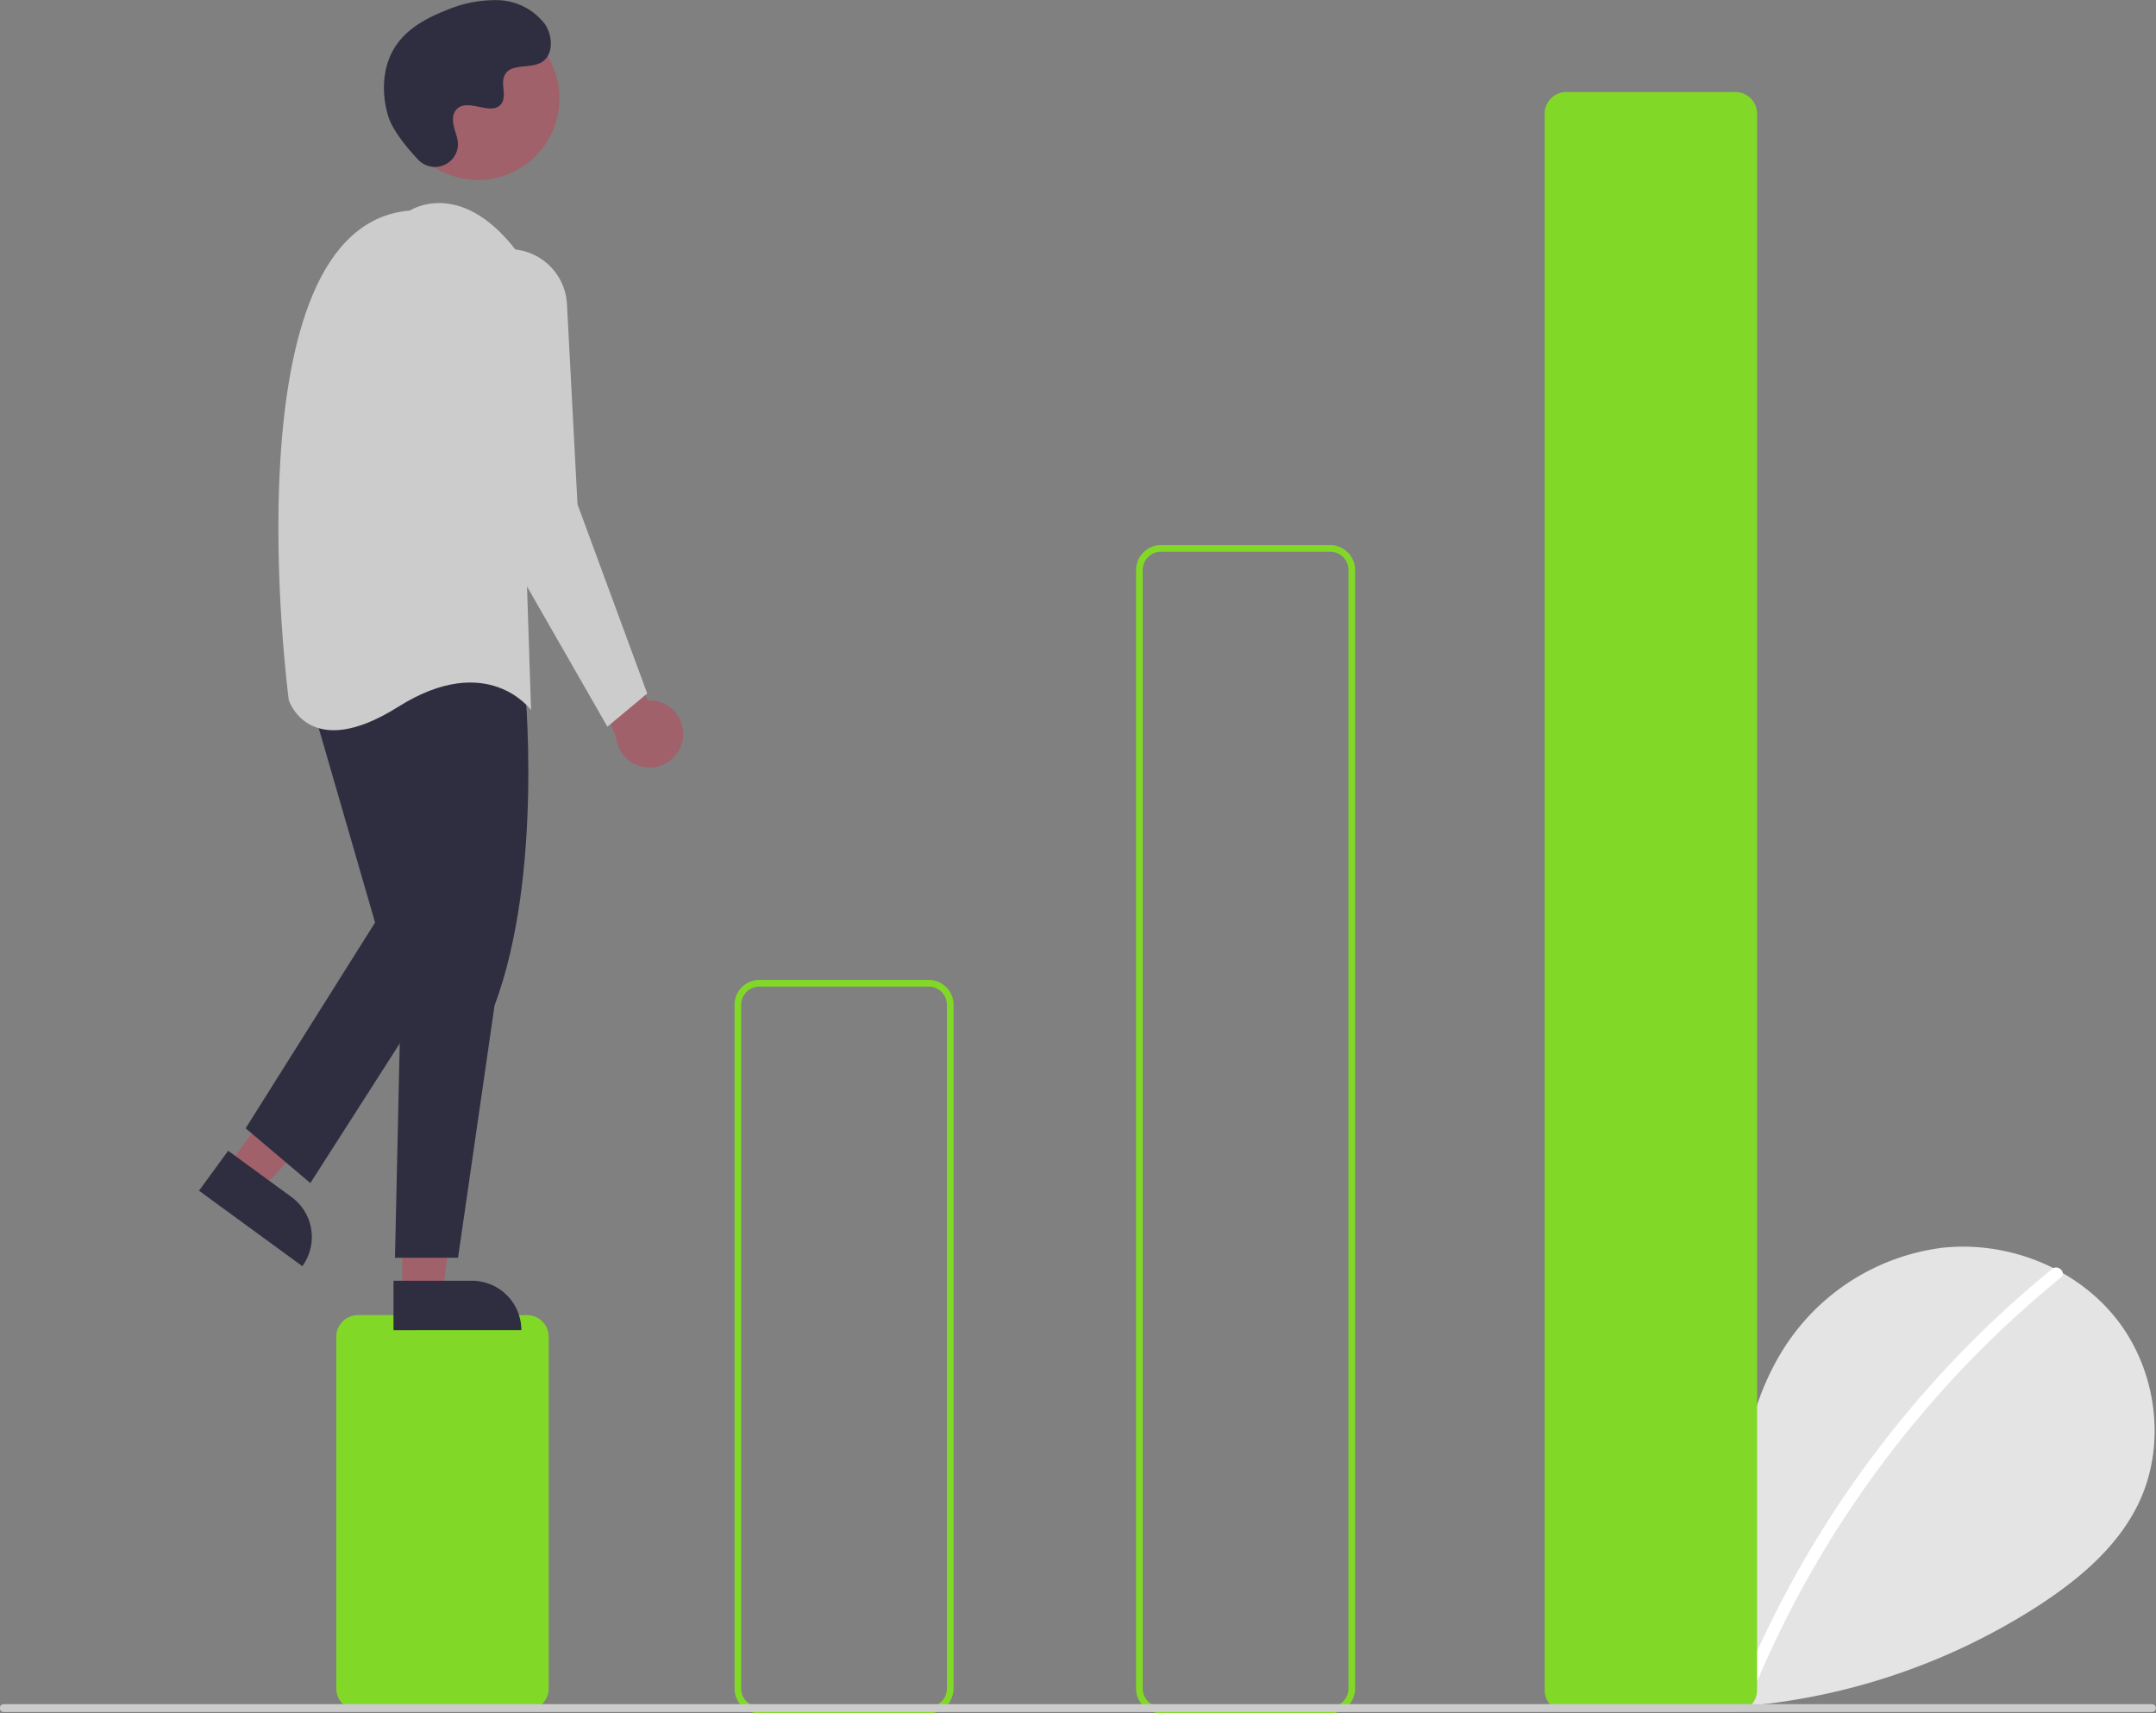 <svg xmlns="http://www.w3.org/2000/svg" width="357.708" height="284.234" viewBox="0 0 357.708 284.234"><rect x="0" y="0" width="357.708" height="284.234" fill="#808080" stroke="none"/><defs><style>.a{fill:#e4e4e4;}.b{fill:#fff;}.c{fill:#82d827;}.d{fill:#a0616a;}.e{fill:#2f2e41;}.f{fill:#ccc;}</style></defs><g transform="translate(0 0)"><path class="a" d="M753.842,641.5c-4.951-4.184-7.959-10.793-7.17-17.227s5.674-12.349,12.01-13.715,13.56,2.416,15.484,8.606c1.059-11.934,2.28-24.368,8.625-34.531a36.57,36.57,0,0,1,26.48-16.965c10.784-1.178,22.138,3.271,28.864,11.783s8.372,20.886,3.662,30.658c-3.47,7.2-9.863,12.556-16.562,16.915a106.887,106.887,0,0,1-73.1,15.993" transform="translate(-487.005 -360.679)"/><path class="b" d="M851.16,574.009a176.367,176.367,0,0,0-51.822,70.073c-.494,1.211,1.473,1.739,1.961.541a174.406,174.406,0,0,1,51.3-69.176C853.613,574.62,852.167,573.189,851.16,574.009Z" transform="translate(-510.694 -363.503)"/><path class="c" d="M408.159,653.637h-28.08a3.583,3.583,0,0,1-3.579-3.579V591.695a3.583,3.583,0,0,1,3.579-3.579h28.08a3.583,3.583,0,0,1,3.579,3.579v58.363A3.583,3.583,0,0,1,408.159,653.637Z" transform="translate(-320.704 -369.953)"/><path class="c" d="M528.71,608.8h-28.08a4.134,4.134,0,0,1-4.13-4.129V491.245a4.134,4.134,0,0,1,4.13-4.129h28.08a4.134,4.134,0,0,1,4.129,4.129V604.668A4.134,4.134,0,0,1,528.71,608.8Zm-28.08-120.58a3.032,3.032,0,0,0-3.028,3.028V604.668a3.032,3.032,0,0,0,3.028,3.028h28.08a3.032,3.032,0,0,0,3.028-3.028V491.245a3.032,3.032,0,0,0-3.028-3.028Z" transform="translate(-374.633 -324.563)"/><path class="c" d="M649.71,549.925h-28.08a4.134,4.134,0,0,1-4.13-4.129V360.245a4.134,4.134,0,0,1,4.13-4.129h28.08a4.134,4.134,0,0,1,4.13,4.129V545.8A4.134,4.134,0,0,1,649.71,549.925Zm-28.08-192.708a3.032,3.032,0,0,0-3.028,3.028V545.8a3.032,3.032,0,0,0,3.028,3.028h28.08a3.031,3.031,0,0,0,3.028-3.028V360.245a3.032,3.032,0,0,0-3.028-3.028Z" transform="translate(-429.011 -265.691)"/><path class="c" d="M772.288,488.306h-28.08a3.583,3.583,0,0,1-3.579-3.579V223.195a3.583,3.583,0,0,1,3.579-3.579h28.08a3.583,3.583,0,0,1,3.579,3.579V484.727a3.583,3.583,0,0,1-3.579,3.579Z" transform="translate(-484.345 -204.347)"/><path class="d" d="M466.445,394.505a5.537,5.537,0,0,0-5.771-6.227l-9.788-17.954-2.2,7.708,6.706,16.455a5.567,5.567,0,0,0,11.056.018Z" transform="translate(-353.143 -272.076)"/><path class="d" d="M68.816,333.949l5.451,3.98,17.947-19.135-8.046-5.874Z" transform="translate(-30.926 -140.628)"/><path class="e" d="M0,0H21.215V8.2H8.2A8.2,8.2,0,0,1,0,0H0Z" transform="matrix(-0.808, -0.59, 0.59, -0.808, 50.159, 210.039)"/><path class="d" d="M121.2,368.125h6.75l3.211-26.037H121.2Z" transform="translate(-54.467 -153.736)"/><path class="e" d="M0,0H21.215V8.2H8.2A8.2,8.2,0,0,1,0,0H0Z" transform="translate(86.5 220.657) rotate(179.997)"/><path class="e" d="M413.409,390.868s3.3,31.934-4.955,53.958L402.4,486.672H391.936l1.1-49.554-3.854-44.048S396.891,373.249,413.409,390.868Z" transform="translate(-326.404 -278.029)"/><path class="e" d="M84.482,205.794l11.012,37.991L74.021,277.922l10.737,9.085,24.5-38.266-7.158-46.8Z" transform="translate(-33.265 -90.753)"/><circle class="d" cx="13.523" cy="13.523" r="13.523" transform="translate(65.776 2.804)"/><path class="f" d="M380.869,254.306s8.259-5.506,17.619,6.607l2.478,76.257s-7.158-9.911-22.024-.551-18.17-1.1-18.17-1.1S350.311,256.784,380.869,254.306Z" transform="translate(-312.859 -219.376)"/><path class="f" d="M421.181,266.964h0a9.639,9.639,0,0,1,9.105,9.118l1.747,33.195L443.6,340.66l-6.607,5.506-21.473-37.44-4.4-30.774a9.639,9.639,0,0,1,10.062-10.988Z" transform="translate(-336.218 -225.619)"/><path class="e" d="M396.519,218.355a3.828,3.828,0,0,0,6.6-2.126,3.882,3.882,0,0,0,0-.751c-.149-1.425-.972-2.719-.775-4.224a2.214,2.214,0,0,1,.405-1.037c1.762-2.359,5.9,1.055,7.56-1.08,1.02-1.31-.179-3.371.6-4.835,1.033-1.932,4.091-.979,6.009-2.037,2.134-1.177,2.006-4.451.6-6.443a10.135,10.135,0,0,0-7.683-3.911,20.61,20.61,0,0,0-8.681,1.694c-3.146,1.226-6.266,2.921-8.2,5.687-2.355,3.365-2.581,7.888-1.4,11.822C392.269,213.508,394.714,216.432,396.519,218.355Z" transform="translate(-327.157 -191.884)"/><path class="f" d="M632.215,706.621h-356.4a.656.656,0,1,1,0-1.311h356.4a.656.656,0,0,1,0,1.311Z" transform="translate(-275.162 -422.62)"/></g></svg>